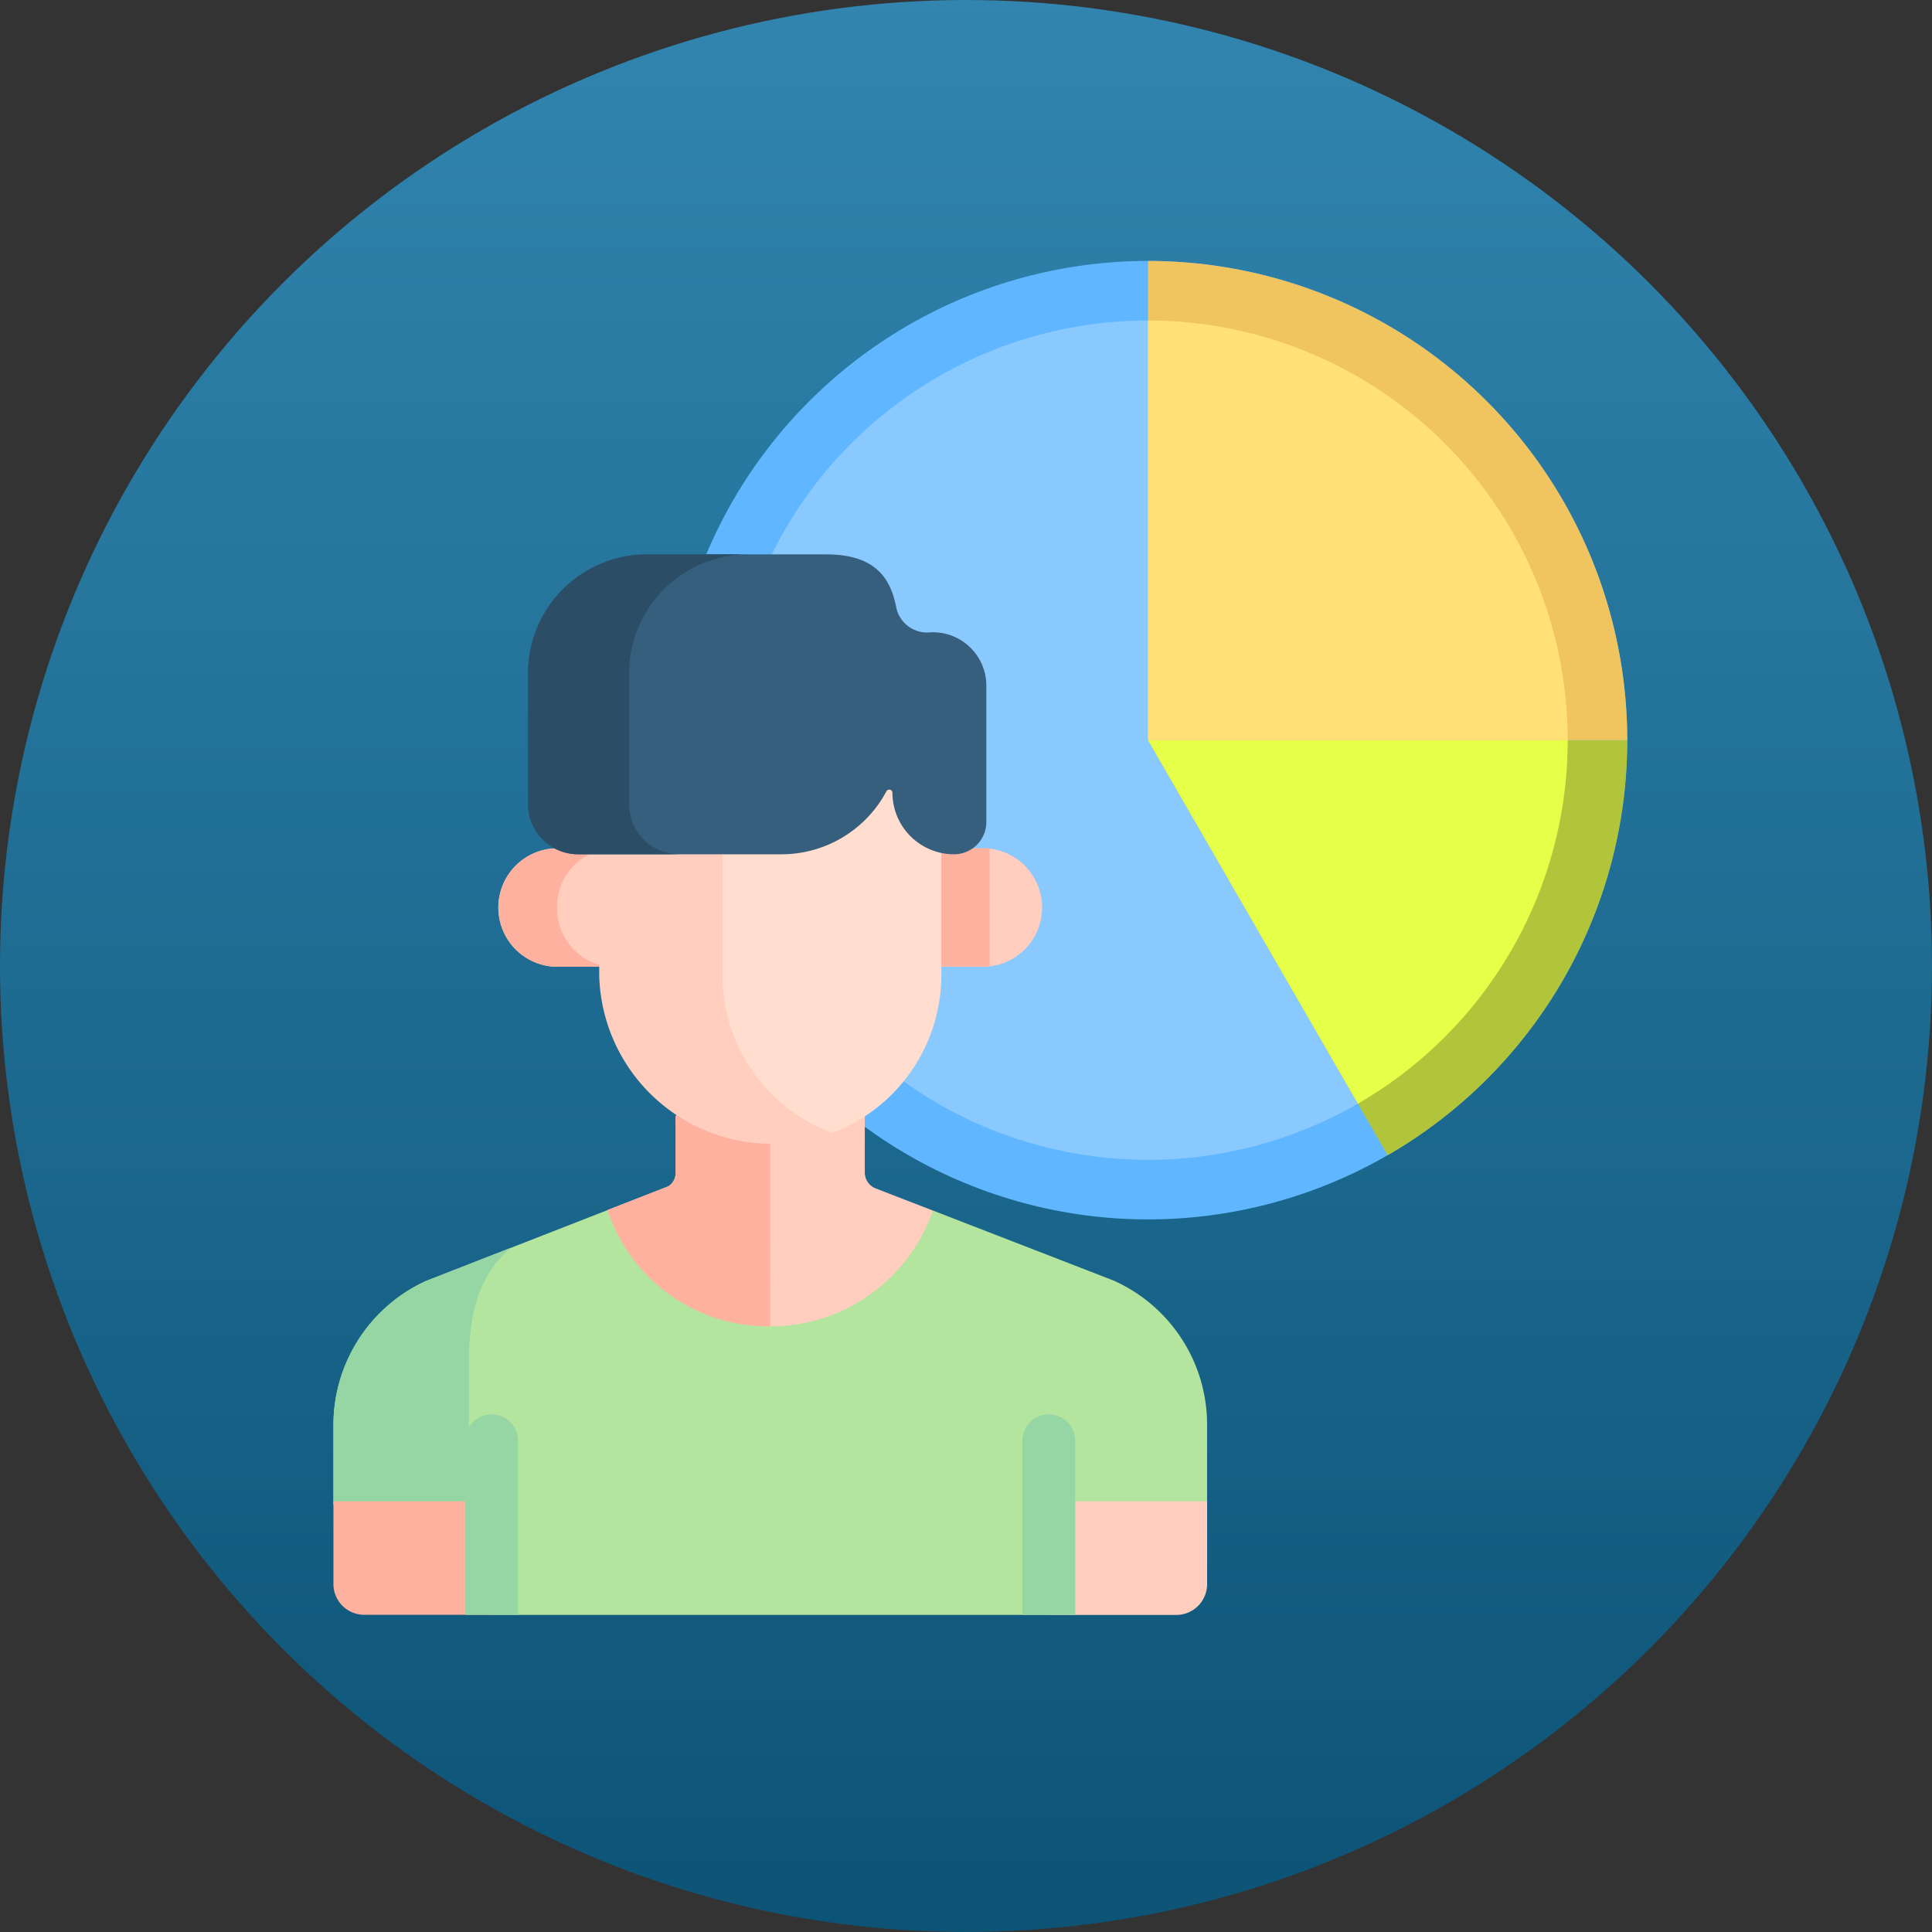 <svg xmlns="http://www.w3.org/2000/svg" xmlns:xlink="http://www.w3.org/1999/xlink" width="85" height="85" viewBox="0 0 85 85">
  <rect x="0" y="0" width="85" height="85" fill="#333333" stroke="none"/>
  <defs>
    <linearGradient id="linear-gradient" x1="0.5" x2="0.5" y2="1" gradientUnits="objectBoundingBox">
      <stop offset="0" stop-color="#3185af"/>
      <stop offset="1" stop-color="#0c5376"/>
    </linearGradient>
  </defs>
  <g id="Grupo_876049" data-name="Grupo 876049" transform="translate(-285 -13171)">
    <circle id="Elipse_5597" data-name="Elipse 5597" cx="42.5" cy="42.5" r="42.5" transform="translate(285 13171)" fill="url(#linear-gradient)"/>
    <g id="Grupo_876003" data-name="Grupo 876003" transform="translate(305.69 13173.752)">
      <circle id="Elipse_4923" data-name="Elipse 4923" cx="21.084" cy="21.084" r="21.084" transform="translate(0 29.813) rotate(-45)" fill="#60b7ff"/>
      <ellipse id="Elipse_4924" data-name="Elipse 4924" cx="18.464" cy="18.464" rx="18.464" ry="18.464" transform="translate(11.353 11.349)" fill="#8ac9fe"/>
      <path id="Trazado_213218" data-name="Trazado 213218" d="M108.609,113.991h21.084a21.075,21.075,0,0,1-10.541,18.262Z" transform="translate(-78.791 -84.178)" fill="#b1c43a" fill-rule="evenodd"/>
      <path id="Trazado_213219" data-name="Trazado 213219" d="M108.609,113.991h18.464a18.457,18.457,0,0,1-9.231,15.993Z" transform="translate(-78.791 -84.178)" fill="#e6ff48" fill-rule="evenodd"/>
      <path id="Trazado_213220" data-name="Trazado 213220" d="M129.693,30.465H108.609V9.381A21.084,21.084,0,0,1,129.693,30.465Z" transform="translate(-78.791 -0.652)" fill="#f0c45e" fill-rule="evenodd"/>
      <path id="Trazado_213221" data-name="Trazado 213221" d="M127.073,40.843H108.609V22.379A18.464,18.464,0,0,1,127.073,40.843Z" transform="translate(-78.791 -11.03)" fill="#ffe177" fill-rule="evenodd"/>
    </g>
    <g id="Grupo_875999" data-name="Grupo 875999" transform="translate(299.67 13195.39)">
      <path id="Trazado_599754" data-name="Trazado 599754" d="M300.263,310.994h-.589l-.265-.254h-1.566v5.222l.457.24h1.963a2.607,2.607,0,0,0,0-5.207Z" transform="translate(-271.556 -298.061)" fill="#ffcebe"/>
      <path id="Trazado_599755" data-name="Trazado 599755" d="M187.585,310.995a2.607,2.607,0,0,0,0,5.207h1.963l.319-.589V310.74H188.04Z" transform="translate(-177.859 -298.061)" fill="#ffcebe"/>
      <path id="Trazado_599756" data-name="Trazado 599756" d="M300.423,311c-.054,0-.107-.009-.161-.009h-.589l-.265-.254h-1.566v5.222l.457.24h1.963c.054,0,.108,0,.161-.009Z" transform="translate(-271.555 -298.061)" fill="#ffb1a0"/>
      <path id="Trazado_599757" data-name="Trazado 599757" d="M187.7,313.6a2.559,2.559,0,0,1,2.174-2.583v-.275h-1.831l-.456.255a2.607,2.607,0,0,0,0,5.207h1.963l.04-.074A2.579,2.579,0,0,1,187.7,313.6Z" transform="translate(-177.858 -298.061)" fill="#ffb1a0"/>
      <path id="Trazado_599758" data-name="Trazado 599758" d="M176.5,409.625l-8-3.1-.618.3H154.745l-.557-.32-7.992,3.122a6.966,6.966,0,0,0-4.068,6.31v3.538h6.964v4.84H173.6v-4.84h6.964v-3.538a6.944,6.944,0,0,0-4.068-6.31Z" transform="translate(-142.127 -377.657)" fill="#b3e59f"/>
      <path id="Trazado_599759" data-name="Trazado 599759" d="M148.085,421.333c0-2.356.559-3.986,1.875-5.049l-3.765,1.47a6.966,6.966,0,0,0-4.068,6.31V427.6h5.958C148.085,423.353,148.085,423.267,148.085,421.333Z" transform="translate(-142.127 -385.787)" fill="#95d6a4"/>
      <path id="Trazado_599760" data-name="Trazado 599760" d="M149.092,482.411h-6.964v3.639a1.356,1.356,0,0,0,1.356,1.356h5.608Z" transform="translate(-142.128 -440.751)" fill="#ffb1a0"/>
      <path id="Trazado_599761" data-name="Trazado 599761" d="M328.566,482.411v5h5.608a1.356,1.356,0,0,0,1.356-1.356v-3.639Z" transform="translate(-297.092 -440.751)" fill="#ffcebe"/>
      <path id="Trazado_599762" data-name="Trazado 599762" d="M225.367,382.694a.752.752,0,0,1-.481-.7l0-2.472-.511-.522h-7.347l-.463.511v2.479a.692.692,0,0,1-.32.609l-2.674,1.044a7.564,7.564,0,0,0,14.309.023Z" transform="translate(-201.508 -354.797)" fill="#ffcebe"/>
      <path id="Trazado_599763" data-name="Trazado 599763" d="M220.724,379h-3.7l-.463.511v2.479a.692.692,0,0,1-.32.609l-2.674,1.044a7.437,7.437,0,0,0,7.155,5.118Z" transform="translate(-201.508 -354.797)" fill="#ffb1a0"/>
      <path id="Trazado_599764" data-name="Trazado 599764" d="M178.824,468.58v-7.659a1.16,1.16,0,0,0-2.32,0v7.659Z" transform="translate(-170.701 -421.924)" fill="#95d6a4"/>
      <path id="Trazado_599765" data-name="Trazado 599765" d="M324.014,468.58v-7.659a1.16,1.16,0,1,0-2.32,0v7.659Z" transform="translate(-291.38 -421.924)" fill="#95d6a4"/>
      <path id="Trazado_599766" data-name="Trazado 599766" d="M252.236,296.518l-.618-.412-.464-2.011h-.9l-3.764,2.733h-3.334l-.281.453v5.442a7.539,7.539,0,0,0,4.758,7.021,7.43,7.43,0,0,0,4.978-7v-5.379Z" transform="translate(-225.866 -284.226)" fill="#ffdecf"/>
      <g id="Grupo_875977" data-name="Grupo 875977" transform="translate(11.693 12.602)">
        <path id="Trazado_599767" data-name="Trazado 599767" d="M216.819,316.195v-5.32l.367-.593h-5.425l-.367.593v5.32a7.6,7.6,0,0,0,10.261,6.935,7.37,7.37,0,0,1-4.836-6.935Z" transform="translate(-211.394 -310.282)" fill="#ffcebe"/>
      </g>
      <path id="Trazado_599768" data-name="Trazado 599768" d="M210.537,239.064a1.384,1.384,0,0,1-1.5-1.089c-.23-1.175-.811-2.341-3.084-2.341h-7.884a5.239,5.239,0,0,0-5.239,5.239v5.75a2.206,2.206,0,0,0,2.206,2.206h8.948a5.236,5.236,0,0,0,4.621-2.772.14.14,0,0,1,.263.067,2.713,2.713,0,0,0,2.705,2.705A1.422,1.422,0,0,0,213,247.41v-6A2.35,2.35,0,0,0,210.537,239.064Z" transform="translate(-184.275 -235.634)" fill="#365e7d"/>
      <g id="Grupo_875978" data-name="Grupo 875978" transform="translate(8.561 0)">
        <path id="Trazado_599769" data-name="Trazado 599769" d="M197.283,246.624v-5.75a5.239,5.239,0,0,1,5.239-5.239h-4.447a5.239,5.239,0,0,0-5.239,5.239v5.75a2.206,2.206,0,0,0,2.206,2.206h4.447A2.206,2.206,0,0,1,197.283,246.624Z" transform="translate(-192.836 -235.636)" fill="#2b4d66"/>
      </g>
    </g>
  </g>
</svg>
